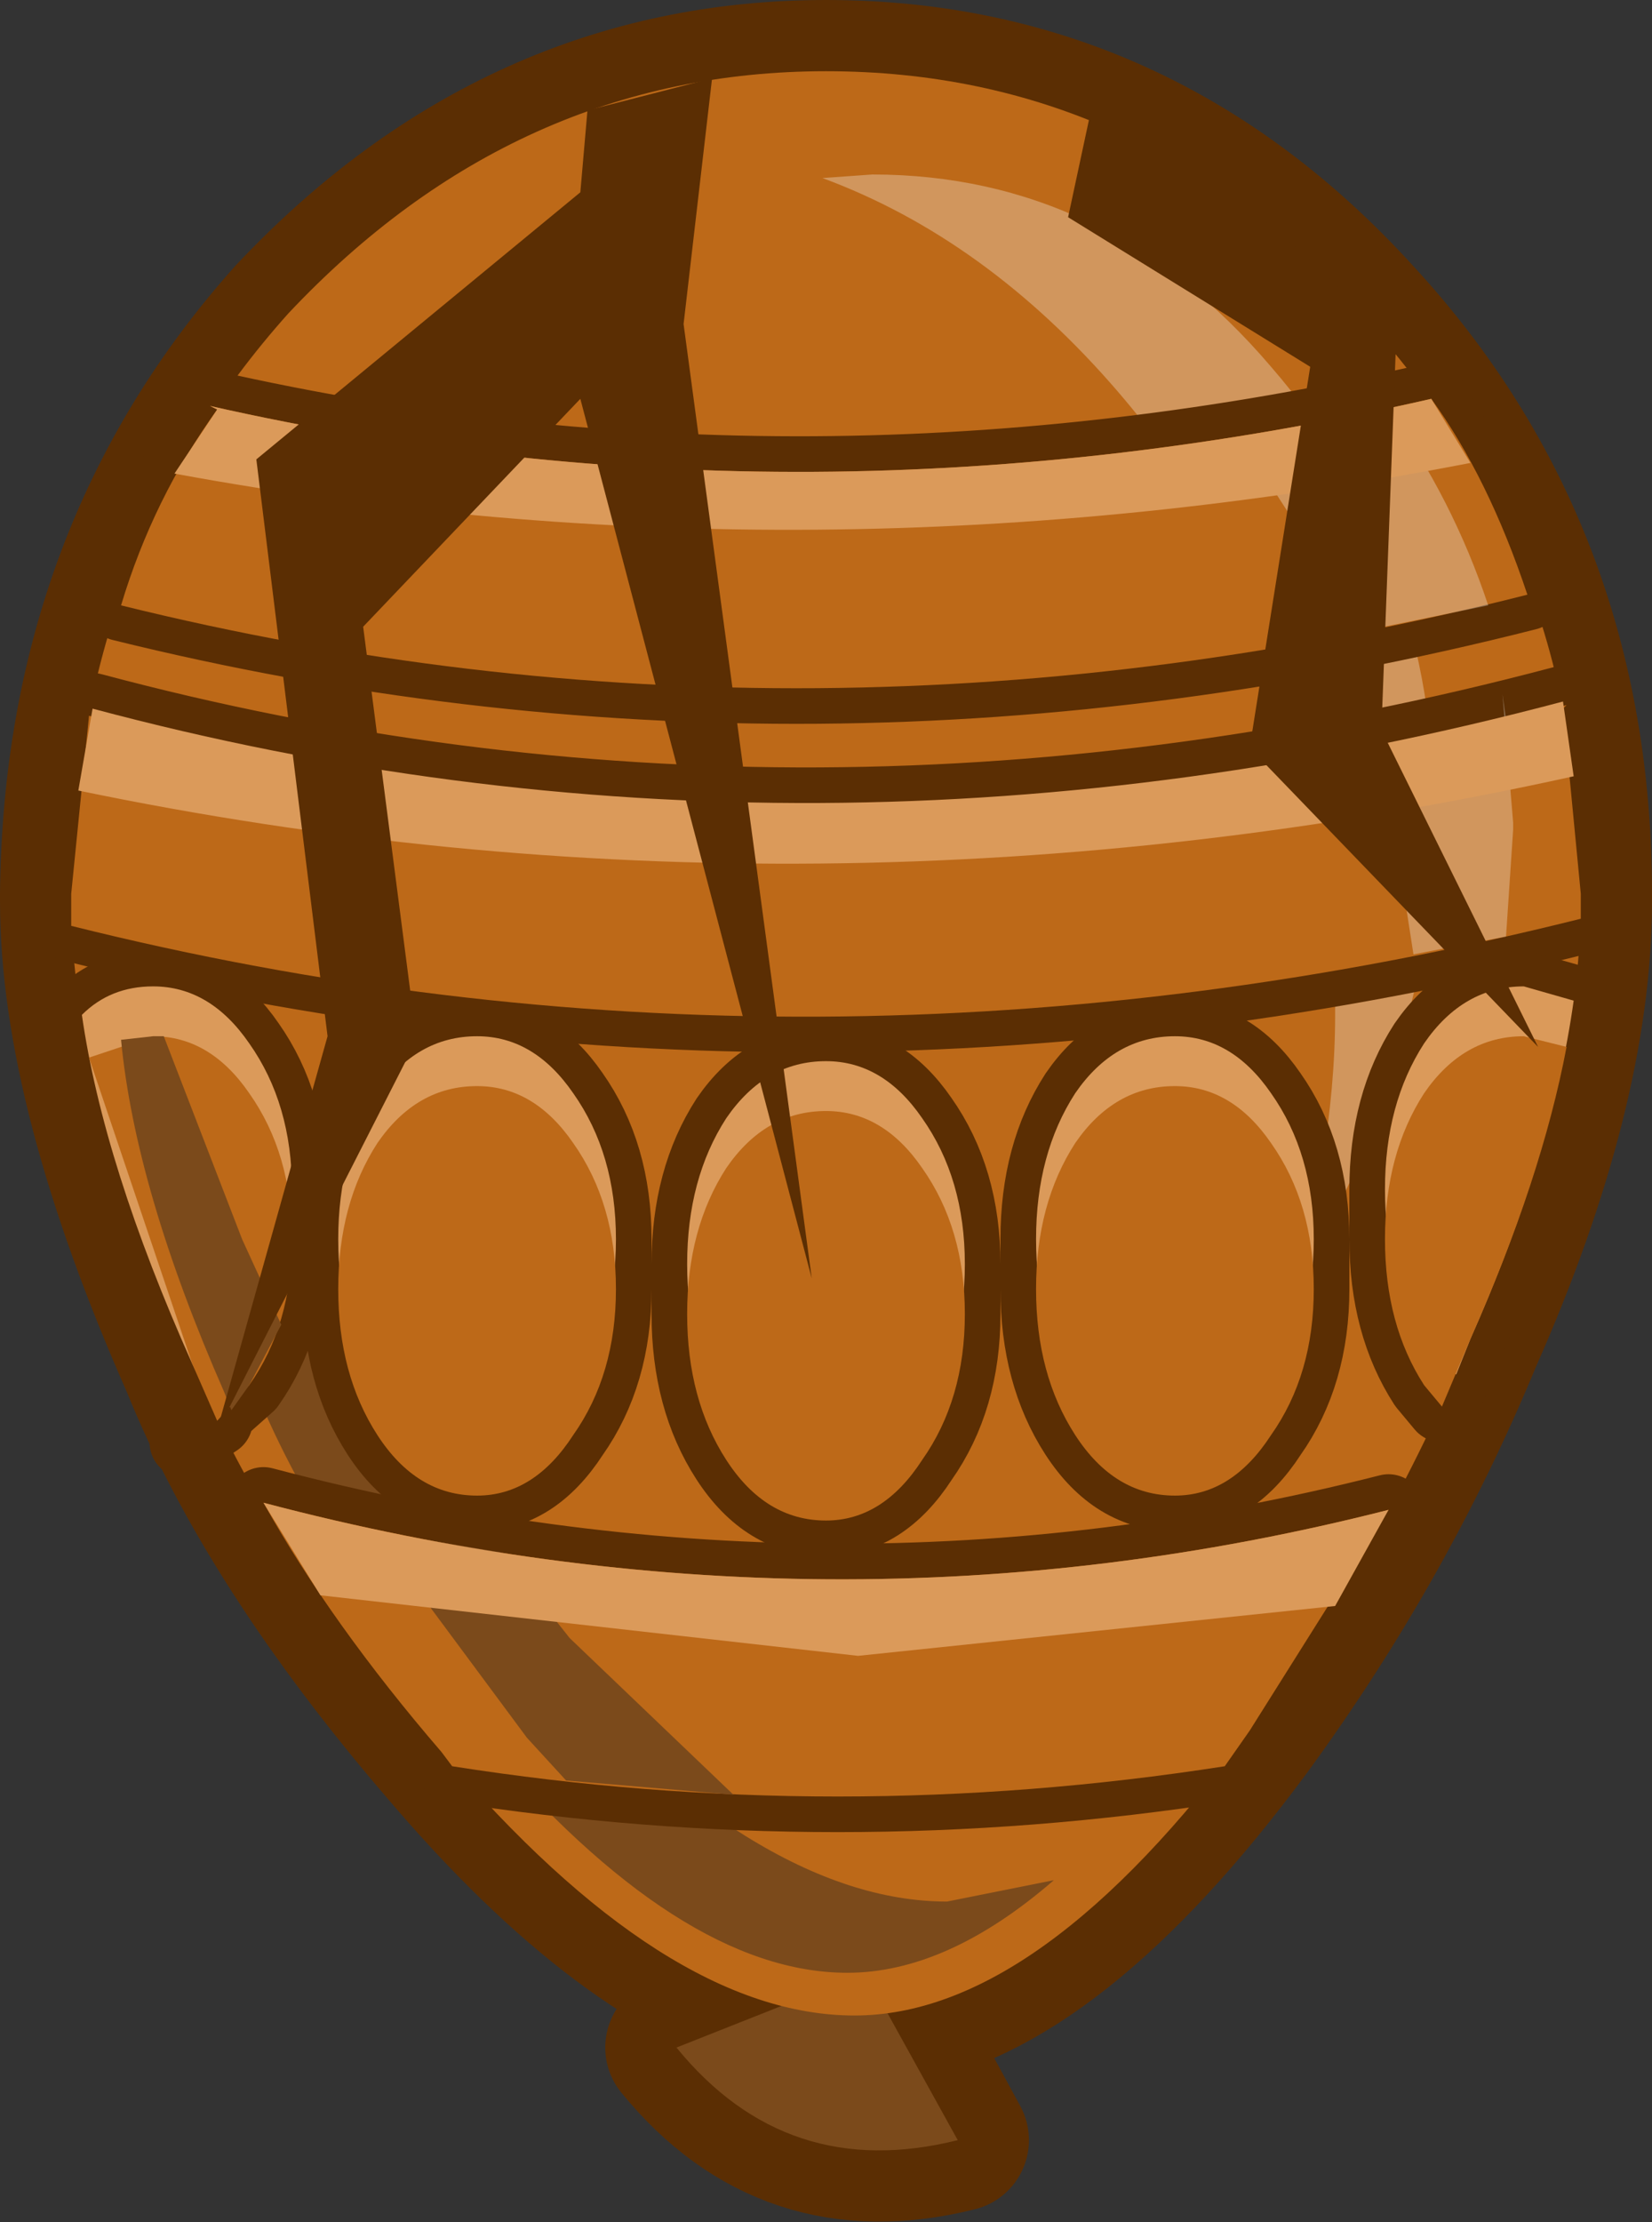 <?xml version="1.0" encoding="UTF-8" standalone="no"?>
<svg xmlns:xlink="http://www.w3.org/1999/xlink" height="31.2px" width="23.2px" xmlns="http://www.w3.org/2000/svg">
  <rect width="100%" height="100%" fill="#333333" stroke="none"/>
  <g transform="matrix(1.0, 0.0, 0.0, 1.0, 11.6, 15.6)">
    <path d="M-1.4 10.5 L-1.3 10.6 -1.55 10.5 -1.4 10.5" fill="#cc0000" fill-rule="evenodd" stroke="none"/>
    <path d="M10.6 -2.95 Q10.6 -0.3 9.05 3.2 7.85 6.1 5.95 8.7 3.25 12.35 0.9 12.7 L1.85 14.45 Q-0.55 15.05 -2.1 13.15 L-0.6 12.6 Q-2.85 12.0 -5.4 9.0 -7.85 6.15 -8.9 3.55 -10.6 -0.3 -10.6 -2.95 L-10.6 -3.05 Q-10.55 -7.85 -7.55 -11.2 -4.35 -14.6 0.0 -14.6 4.4 -14.6 7.5 -11.2 10.6 -7.85 10.6 -3.05 L10.6 -2.95 Z" fill="none" stroke="#5b2e03" stroke-linecap="round" stroke-linejoin="round" stroke-width="2.0"/>
    <path d="M0.55 12.1 L1.85 14.45 Q-0.55 15.05 -2.1 13.15 L0.55 12.1" fill="#7b4a1b" fill-rule="evenodd" stroke="none"/>
    <path d="M10.6 -3.05 L10.6 -2.95 Q10.6 -0.3 9.05 3.2 7.85 6.1 5.95 8.7 3.0 12.7 0.4 12.7 -2.25 12.7 -5.4 9.0 -7.85 6.15 -8.9 3.55 -10.6 -0.3 -10.6 -2.95 L-10.6 -3.05 Q-10.55 -7.85 -7.55 -11.2 -4.35 -14.6 0.0 -14.6 4.4 -14.6 7.5 -11.2 10.6 -7.85 10.6 -3.05" fill="#bd6918" fill-rule="evenodd" stroke="none"/>
    <path d="M0.65 -13.15 Q3.95 -13.15 6.25 -10.45 8.55 -7.8 8.55 -4.05 L8.55 -3.95 Q8.55 -1.85 7.4 0.9 L6.4 3.1 Q7.15 0.65 7.15 -1.35 L7.15 -1.45 Q7.15 -6.55 4.1 -10.1 2.25 -12.25 -0.05 -13.1 L0.65 -13.15" fill="#ffffff" fill-opacity="0.298" fill-rule="evenodd" stroke="none"/>
    <path d="M1.7 11.1 L3.2 10.8 Q1.7 12.1 0.3 12.1 -2.05 12.1 -4.85 8.8 -7.05 6.25 -8.0 3.95 -9.5 0.5 -9.5 -1.85 L-9.5 -1.95 -9.35 -3.4 Q-9.1 -1.15 -7.75 1.8 -6.7 4.5 -4.25 7.4 -1.0 11.1 1.7 11.1" fill="#7b4a1b" fill-rule="evenodd" stroke="none"/>
    <path d="M9.85 -7.25 Q-0.2 -4.7 -9.9 -7.1 L-9.15 -8.95 -8.55 -9.85 -8.65 -9.9 Q-0.25 -8.0 8.5 -10.0 L9.05 -9.1 9.85 -7.25 M10.6 -3.05 L10.6 -2.95 10.6 -2.7 Q-0.2 0.0 -10.6 -2.6 L-10.6 -2.95 -10.6 -3.05 -10.4 -5.3 -10.35 -5.55 -10.3 -5.65 Q-0.2 -2.95 10.35 -5.75 L10.35 -5.65 10.5 -4.7 10.6 -3.05 M5.6 9.2 Q0.15 10.05 -5.25 9.2 L-5.4 9.0 -7.1 6.8 -7.9 5.5 Q0.05 7.6 7.9 5.6 L7.15 6.95 5.95 8.7 5.6 9.2" fill="#ffffff" fill-rule="evenodd" stroke="none"/>
    <path d="M9.85 -7.25 Q-0.2 -4.7 -9.9 -7.1 L-9.15 -8.95 -8.55 -9.85 -8.65 -9.9 Q-0.25 -8.0 8.5 -10.0 L9.05 -9.1 9.85 -7.25 M10.6 -3.05 L10.6 -2.95 10.6 -2.7 Q-0.2 0.0 -10.6 -2.6 L-10.6 -2.95 -10.6 -3.05 -10.4 -5.3 -10.35 -5.55 -10.3 -5.65 Q-0.2 -2.95 10.35 -5.75 L10.35 -5.65 10.5 -4.7 10.6 -3.05 M5.6 9.2 Q0.15 10.05 -5.25 9.2 L-5.4 9.0 -7.1 6.8 -7.9 5.5 Q0.05 7.6 7.9 5.6 L7.15 6.95 5.95 8.7 5.6 9.2" fill="none" stroke="#5b2e03" stroke-linecap="round" stroke-linejoin="round" stroke-width="1.0"/>
    <path d="M9.85 -7.25 Q-0.2 -4.7 -9.9 -7.1 -9.45 -8.6 -8.55 -9.85 L-8.65 -9.9 Q-0.25 -8.0 8.5 -10.0 9.3 -8.9 9.85 -7.25" fill="#bd6918" fill-rule="evenodd" stroke="none"/>
    <path d="M5.6 9.2 Q0.15 10.05 -5.25 9.2 L-5.4 9.0 Q-6.95 7.2 -7.9 5.5 0.05 7.6 7.9 5.6 L5.95 8.7 5.6 9.2" fill="#bd6918" fill-rule="evenodd" stroke="none"/>
    <path d="M10.6 -2.95 L10.6 -2.7 Q-0.2 0.0 -10.6 -2.6 L-10.6 -2.95 -10.6 -3.05 -10.35 -5.55 Q-0.2 -2.9 10.4 -5.7 L10.35 -5.65 10.6 -3.05 10.6 -2.95" fill="#bd6918" fill-rule="evenodd" stroke="none"/>
    <path d="M7.35 -6.7 Q6.75 -8.2 5.75 -9.45 L7.9 -9.85 Q8.8 -8.6 9.3 -7.1 L7.35 -6.7" fill="#ffffff" fill-opacity="0.298" fill-rule="evenodd" stroke="none"/>
    <path d="M9.05 -9.1 Q-0.2 -7.3 -9.15 -8.95 L-8.55 -9.85 -8.65 -9.9 Q-0.25 -8.0 8.5 -10.0 L9.05 -9.1" fill="#db9a5a" fill-rule="evenodd" stroke="none"/>
    <path d="M-1.3 9.6 L-3.65 9.4 -4.2 8.8 -6.35 5.9 -4.55 6.2 -3.6 7.4 -1.3 9.6" fill="#7b4a1b" fill-rule="evenodd" stroke="none"/>
    <path d="M7.15 6.95 L0.45 7.65 -7.1 6.8 -7.9 5.5 Q0.05 7.6 7.9 5.6 L7.15 6.95" fill="#db9a5a" fill-rule="evenodd" stroke="none"/>
    <path d="M9.55 -5.5 L9.5 -5.85 9.65 -4.05 9.65 -3.95 9.55 -2.45 8.25 -2.2 7.8 -5.1 9.55 -5.5" fill="#ffffff" fill-opacity="0.298" fill-rule="evenodd" stroke="none"/>
    <path d="M10.5 -4.7 Q-0.15 -2.35 -10.5 -4.5 L-10.3 -5.65 Q-0.2 -2.95 10.35 -5.75 L10.5 -4.7" fill="#db9a5a" fill-rule="evenodd" stroke="none"/>
    <path d="M4.9 -1.05 Q5.7 -1.05 6.25 -0.25 6.85 0.6 6.85 1.8 L6.85 2.15 6.85 2.5 Q6.85 3.7 6.25 4.55 5.7 5.4 4.9 5.4 4.05 5.4 3.5 4.55 2.95 3.7 2.95 2.5 L2.95 2.15 2.95 1.8 Q2.95 0.6 3.5 -0.25 4.05 -1.05 4.9 -1.05 M10.4 -0.9 Q10.05 0.95 9.05 3.2 L8.85 3.7 8.65 4.15 8.4 3.85 Q7.85 3.0 7.85 1.8 L7.85 1.45 7.85 1.1 Q7.85 -0.1 8.4 -0.95 8.95 -1.75 9.8 -1.75 L10.5 -1.55 10.4 -0.9 M1.95 2.5 L1.95 2.85 Q1.95 4.05 1.35 4.9 0.8 5.75 0.0 5.75 -0.85 5.75 -1.4 4.9 -1.95 4.05 -1.95 2.85 L-1.95 2.5 -1.95 2.15 Q-1.95 0.95 -1.4 0.1 -0.85 -0.7 0.0 -0.7 0.8 -0.7 1.35 0.1 1.95 0.95 1.95 2.15 L1.95 2.5 M-4.9 -1.05 Q-4.1 -1.05 -3.55 -0.25 -2.95 0.6 -2.95 1.8 L-2.95 2.15 -2.95 2.5 Q-2.95 3.7 -3.55 4.55 -4.1 5.4 -4.9 5.4 -5.75 5.4 -6.3 4.55 -6.85 3.7 -6.85 2.5 L-6.85 2.15 -6.85 1.8 Q-6.85 0.6 -6.3 -0.25 -5.75 -1.05 -4.9 -1.05 M-8.1 -0.95 Q-7.5 -0.1 -7.5 1.1 L-7.5 1.45 -7.5 1.8 Q-7.5 3.0 -8.1 3.85 L-9.0 4.65 -8.55 4.35 -8.9 3.6 -8.9 3.55 -8.95 3.4 -10.1 0.2 -10.45 -1.35 Q-10.05 -1.75 -9.45 -1.75 -8.65 -1.75 -8.1 -0.95" fill="#ffffff" fill-rule="evenodd" stroke="none"/>
    <path d="M4.9 -1.05 Q5.7 -1.05 6.25 -0.25 6.85 0.6 6.85 1.8 L6.85 2.15 6.85 2.5 Q6.85 3.7 6.25 4.55 5.7 5.4 4.9 5.4 4.05 5.4 3.5 4.55 2.95 3.7 2.95 2.5 L2.95 2.15 2.95 1.8 Q2.95 0.6 3.5 -0.25 4.05 -1.05 4.9 -1.05 M10.4 -0.9 Q10.05 0.95 9.05 3.2 L8.85 3.7 8.65 4.15 8.4 3.85 Q7.85 3.0 7.85 1.8 L7.85 1.45 7.85 1.1 Q7.85 -0.1 8.4 -0.95 8.95 -1.75 9.8 -1.75 L10.5 -1.55 10.4 -0.9 M1.95 2.5 L1.95 2.85 Q1.95 4.05 1.35 4.9 0.8 5.75 0.0 5.75 -0.85 5.75 -1.4 4.9 -1.95 4.05 -1.95 2.85 L-1.95 2.5 -1.95 2.15 Q-1.95 0.95 -1.4 0.1 -0.85 -0.7 0.0 -0.7 0.8 -0.7 1.35 0.1 1.95 0.95 1.95 2.15 L1.95 2.5 M-4.9 -1.05 Q-4.1 -1.05 -3.55 -0.25 -2.95 0.6 -2.95 1.8 L-2.95 2.15 -2.95 2.5 Q-2.95 3.7 -3.55 4.55 -4.1 5.4 -4.9 5.4 -5.75 5.4 -6.3 4.55 -6.85 3.7 -6.85 2.5 L-6.85 2.15 -6.85 1.8 Q-6.85 0.6 -6.3 -0.25 -5.75 -1.05 -4.9 -1.05 M-8.1 -0.95 Q-7.5 -0.1 -7.5 1.1 L-7.5 1.45 -7.5 1.8 Q-7.5 3.0 -8.1 3.85 L-9.0 4.65 -8.55 4.35 -8.9 3.6 -8.9 3.55 -8.95 3.4 -10.1 0.2 -10.45 -1.35 Q-10.05 -1.75 -9.45 -1.75 -8.65 -1.75 -8.1 -0.95" fill="none" stroke="#5b2e03" stroke-linecap="round" stroke-linejoin="round" stroke-width="1.0"/>
    <path d="M6.25 -0.25 Q6.85 0.6 6.85 1.8 6.85 3.0 6.25 3.85 5.7 4.7 4.9 4.7 4.05 4.7 3.5 3.85 2.95 3.0 2.95 1.8 2.95 0.6 3.5 -0.25 4.05 -1.05 4.9 -1.05 5.7 -1.05 6.25 -0.25 M10.5 -1.55 Q10.2 0.6 9.05 3.2 L8.85 3.7 8.4 3.15 Q7.85 2.3 7.85 1.1 7.85 -0.1 8.4 -0.95 8.95 -1.75 9.8 -1.75 L10.5 -1.55 M1.95 2.15 Q1.95 3.35 1.35 4.2 0.8 5.05 0.0 5.05 -0.85 5.05 -1.4 4.2 -1.95 3.35 -1.95 2.15 -1.95 0.95 -1.4 0.1 -0.85 -0.7 0.0 -0.7 0.8 -0.7 1.35 0.1 1.95 0.95 1.95 2.15 M-3.55 -0.25 Q-2.95 0.6 -2.95 1.8 -2.95 3.0 -3.55 3.85 -4.1 4.7 -4.9 4.7 -5.75 4.7 -6.3 3.85 -6.85 3.0 -6.85 1.8 -6.85 0.6 -6.3 -0.25 -5.75 -1.05 -4.9 -1.05 -4.1 -1.05 -3.55 -0.25 M-9.45 -1.75 Q-8.65 -1.75 -8.1 -0.95 -7.5 -0.1 -7.5 1.1 -7.5 2.3 -8.1 3.15 L-8.75 3.85 -8.9 3.55 Q-10.15 0.75 -10.45 -1.35 -10.05 -1.75 -9.45 -1.75" fill="#db9a5a" fill-rule="evenodd" stroke="none"/>
    <path d="M9.8 -1.05 L10.4 -0.9 Q10.05 0.95 9.05 3.2 L8.65 4.15 8.4 3.85 Q7.85 3.0 7.85 1.8 7.85 0.6 8.4 -0.25 8.95 -1.05 9.8 -1.05 M6.25 4.55 Q5.7 5.4 4.9 5.4 4.05 5.4 3.5 4.55 2.95 3.7 2.95 2.5 2.95 1.3 3.5 0.45 4.05 -0.35 4.9 -0.35 5.7 -0.35 6.25 0.45 6.85 1.3 6.85 2.5 6.85 3.7 6.25 4.55 M1.35 0.8 Q1.95 1.65 1.95 2.85 1.95 4.05 1.35 4.9 0.8 5.75 0.0 5.75 -0.85 5.75 -1.4 4.9 -1.95 4.05 -1.95 2.85 -1.95 1.65 -1.4 0.8 -0.85 0.0 0.0 0.0 0.8 0.0 1.35 0.8 M-9.45 -1.05 Q-8.65 -1.05 -8.1 -0.25 -7.5 0.6 -7.5 1.8 -7.5 3.0 -8.1 3.85 L-8.55 4.35 -8.9 3.55 -10.35 -0.75 -9.45 -1.05 M-2.95 2.5 Q-2.95 3.7 -3.55 4.55 -4.1 5.4 -4.9 5.4 -5.75 5.4 -6.3 4.55 -6.85 3.7 -6.85 2.5 -6.85 1.3 -6.3 0.45 -5.75 -0.35 -4.9 -0.35 -4.1 -0.35 -3.55 0.45 -2.95 1.3 -2.95 2.5" fill="#bd6918" fill-rule="evenodd" stroke="none"/>
    <path d="M-9.45 -1.05 L-9.3 -1.05 -8.2 1.8 -7.65 3.0 -8.1 3.85 -8.35 4.2 -8.45 3.95 Q-9.7 1.1 -9.9 -1.0 L-9.45 -1.05" fill="#7b4a1b" fill-rule="evenodd" stroke="none"/>
    <path d="M3.4 -12.55 L3.7 -13.95 Q5.8 -13.1 7.5 -11.25 L8.0 -10.65 7.8 -5.35 10.0 -0.9 5.95 -5.1 6.8 -10.45 3.4 -12.55 M-1.6 -14.5 L-2.0 -11.05 -0.2 2.35 -3.45 -10.0 -6.5 -6.8 -5.75 -1.0 -8.5 4.4 -8.5 4.3 -7.0 -1.05 -8.0 -9.15 -3.45 -12.9 -3.35 -14.05 -1.6 -14.5" fill="#5b2e03" fill-rule="evenodd" stroke="none"/>
  </g>
</svg>
